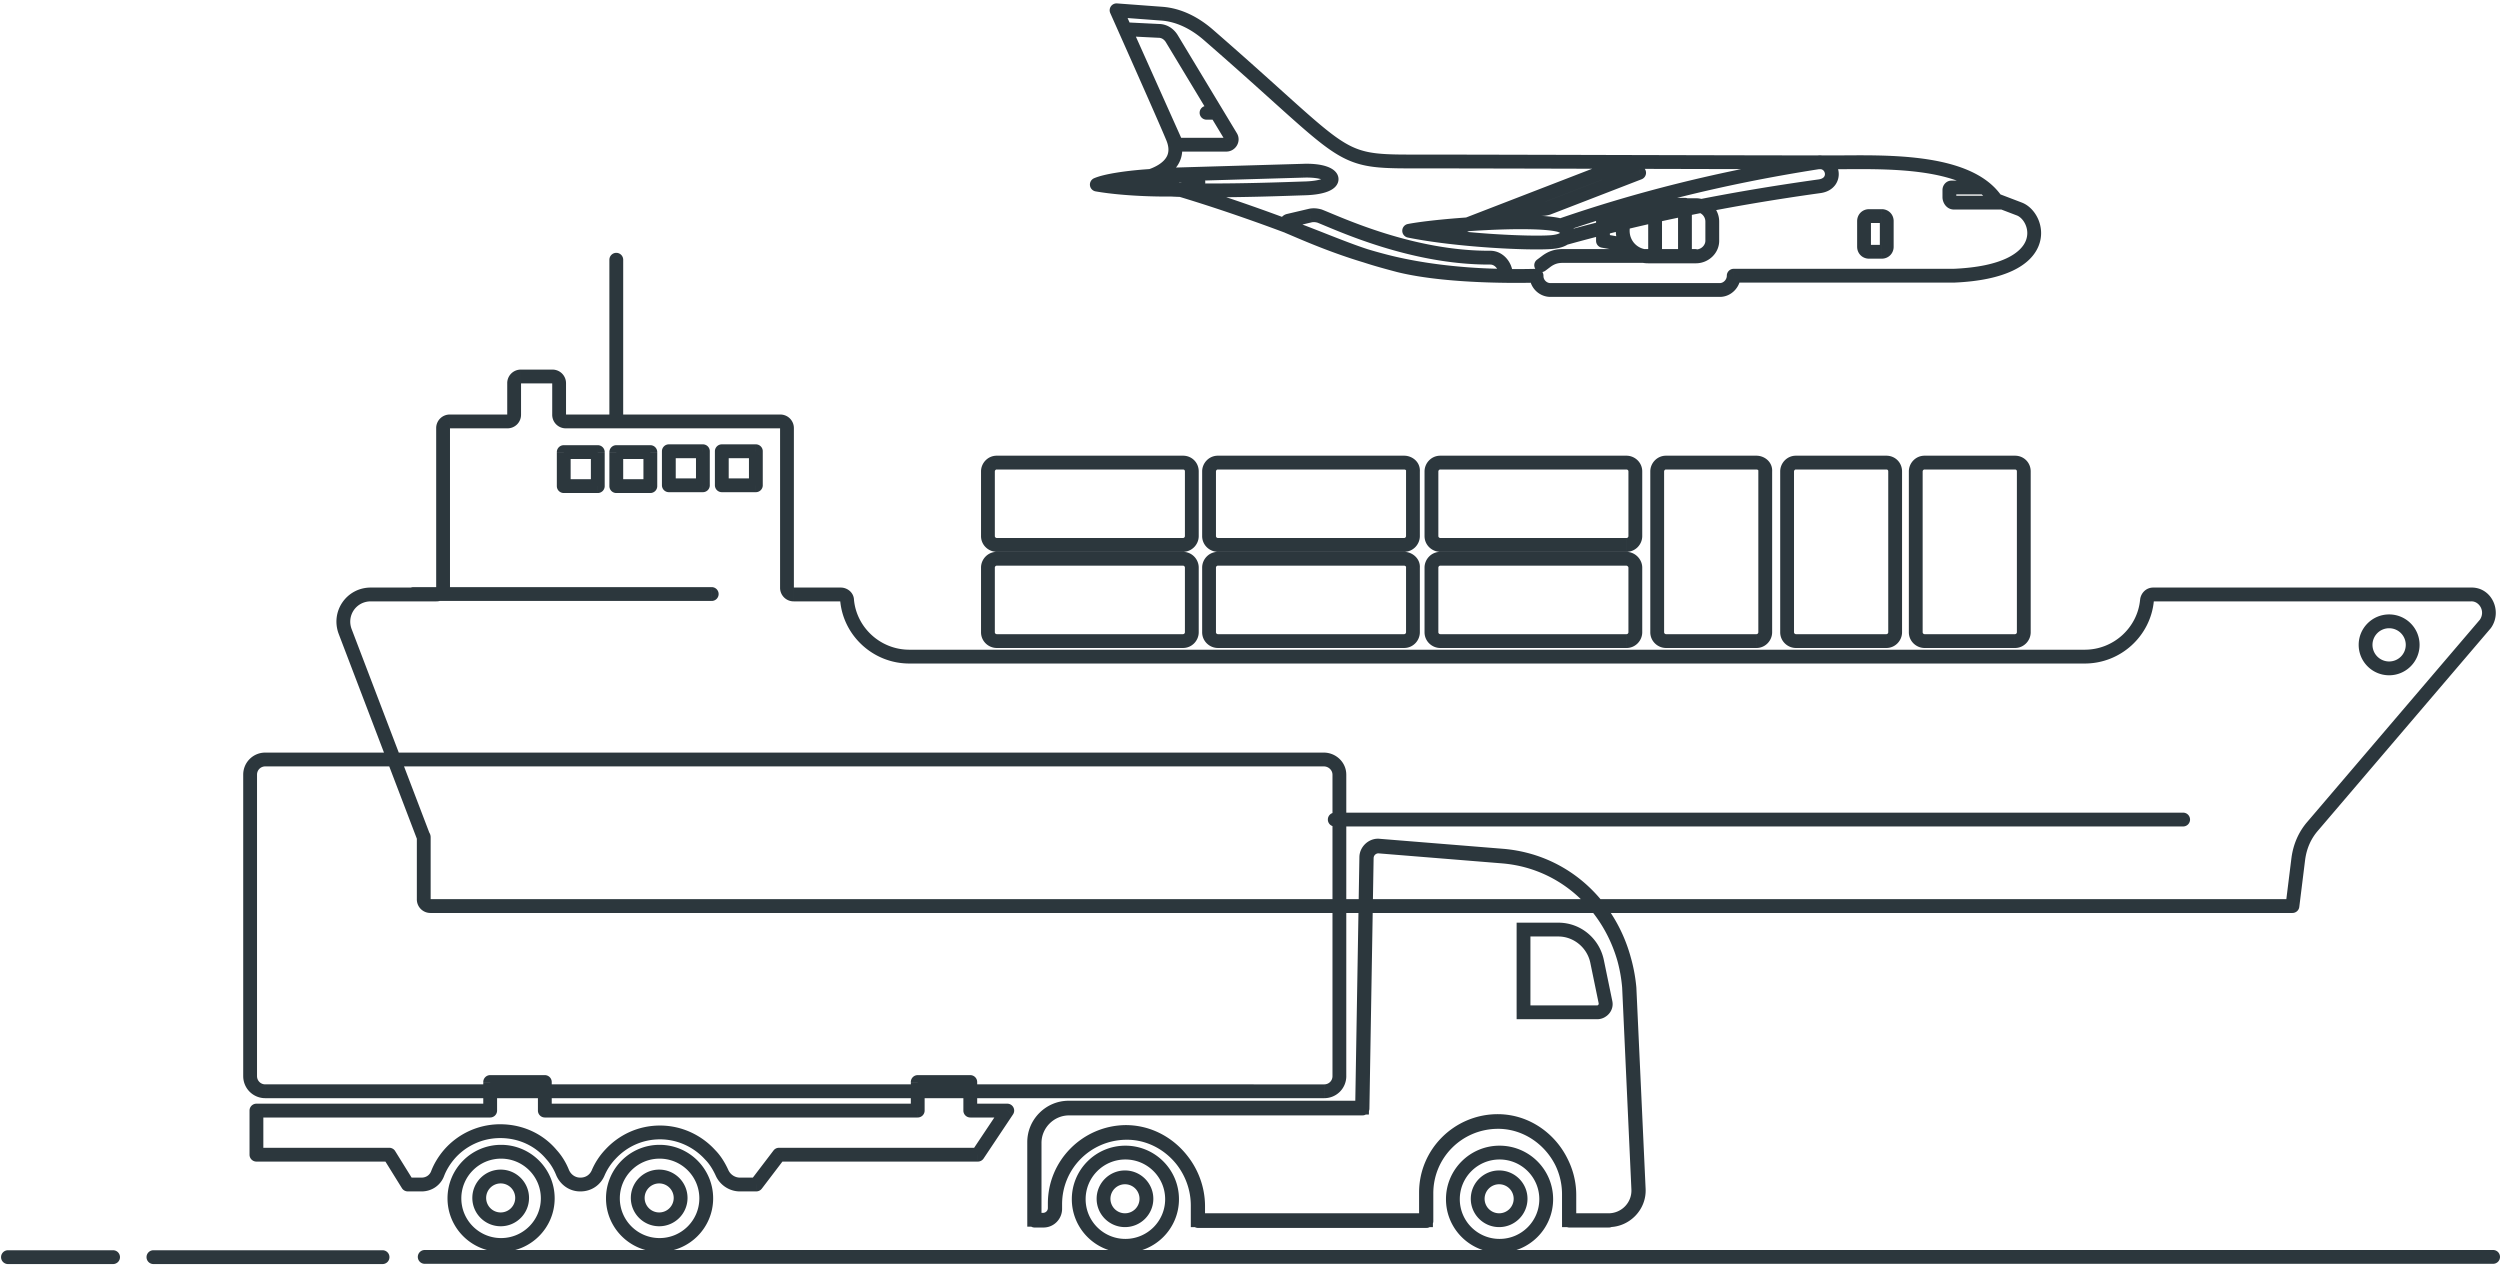 <svg width="724" height="367" fill="none" xmlns="http://www.w3.org/2000/svg"><path d="M722 366a2 2 0 100-4v4zm-599-4a2 2 0 100 4v-4zm-12.214 4.071a2 2 0 000-4v4zm-66.352-4a2 2 0 100 4v-4zM565.76 79.847v2l.083-.002-.083-1.998zm-63.674 0v-2a2 2 0 00-2 2h2zm-57.1 0h2a2 2 0 00-2.069-2l.069 2zm-40.055-3.04l-.51 1.933a.5.5 0 00.022.006l.488-1.94zm-20.819-6.933l-.739 1.858.01.004.729-1.862zm-53.935-18.121l-.3-1.978a2 2 0 00-.16 3.924l.46-1.947zm9.375-12.04l-1.851.757.012.028 1.839-.786zm-16.193-36.73l.149-1.994a2 2 0 00-1.975 2.81l1.826-.816zm13.027.973l-.148 1.995h.006l.142-1.995zm13.636 6.203l-1.316 1.505.004.004 1.312-1.51zm228.035 47.796l-1.653 1.126a2 2 0 00.94.743l.713-1.869zm6.696 2.554l-.713 1.869.024.009.689-1.878zm-120.531 9.243h-2a2 2 0 001.645 1.968l.355-1.968zm0-6.446l-.324-1.973a2 2 0 00-1.676 1.973h2zm31.654 6.203h-2c0 .032.001.064.003.095l1.997-.095zm-16.558-10.216v-2a2 2 0 00-2 2h2zm8.645 0h2a2 2 0 00-2-2v2zm0 14.837v2a2 2 0 002-2h-2zm-8.645 0h-2a2 2 0 002 2v-2zm-99.955-11.675l.458 1.947.014-.003.013-.004-.485-1.94zm2.801.122l.735-1.86-.092-.037-.094-.027-.549 1.924zm49.43 12.04v-2h-.011l.011 2zm4.504 5.23l.026 2 1.882-.025.09-1.88-1.998-.096zm-36.159-4.5l.526-1.93-.014-.004-.512 1.934zm-26.906-9.73l-.894 1.79.057.028.059.025.778-1.843zm.121-1.703l-.457-1.947-.046.011-.046.013.549 1.923zm71.972 11.291a2 2 0 102.398 3.202l-2.398-3.202zm2.66.506l-1.199-1.6 1.199 1.6zm43.099.42a2 2 0 100-4v4zm-42.613-15.865l.485 1.94c.08-.02.16-.045.237-.075l-.722-1.865zm26.42-10.216l.721 1.865a2 2 0 00-.721-3.865v2zm52.23 3.892l-.264-1.983-.012.002.276 1.98zm-.487-6.933l-.261-1.983a2.001 2.001 0 00.261 3.983v-2zm.122 0l.308 1.976a2 2 0 00-.308-3.976v2zm-196.989 4.743l-.23-1.986a2 2 0 00-1.39 3.158l1.62-1.172zm10.471-1.216l-.059-1.999a1.95 1.95 0 00-.172.013l.231 1.986zm37.376-1.094l.059 1.999h.013l-.072-2zm.609 5.108l.056 1.999h.012l-.068-2zm-36.037.486l-.06 2h.01l.05-2zm-10.836-1.094l-1.621 1.171c.251.348.607.605 1.015.735l.606-1.906zm76.945 12.891l-.377-1.964a2 2 0 00-.022 3.924l.399-1.96zm43.22-1.702l-.456 1.947h.002l.454-1.947zm-2.069 4.986l.153 1.994h.003l-.156-1.994zm-131.61-16.662l-.787-1.838a2 2 0 00.441 3.808l.346-1.97zm27.637-2.31l-.429 1.953.017.004.412-1.958zm-1.218 3.526l-.24-1.985h-.008l.248 1.985zm195.772 9.365h-2 2zM325.794 8.456l.1-1.997a2 2 0 00-1.925 2.814l1.825-.817zm14.975 33.445l-1.825.818a2 2 0 001.825 1.182v-2zm15.706-2.31l-1.713 1.033.017.027 1.696-1.06zm-17.167-28.46l1.713-1.032-.026-.042-1.687 1.075zm-3.774-2.188l-.1 1.997c.033.002.067.003.1.003v-2zm16.192 25.715a2 2 0 100-4v4zm-2.313-4a2 2 0 000 4v-4zM32.746 366.071a2 2 0 000-4v4zm-30.437-4a2 2 0 100 4v-4zm384.238-126.727a2 2 0 100 4v-4zm245.688 4a2 2 0 000-4v4zm87.536-58.675l1.522 1.298c.041-.048.08-.098.116-.15l-1.638-1.148zm-50.038 58.621l1.513 1.308.008-.01-1.521-1.298zm-4.14 9.364l-1.981-.273-.003.027 1.984.246zm-1.704 13.743v2a2 2 0 001.985-1.754l-1.985-.246zm-541.294-20.189l-1.868.713a1.999 1.999 0 001.868 1.287v-2zm-22.645-59.35l-1.874.698.006.015 1.868-.713zm145.368-9h-2c0 .062.003.124.008.186l1.992-.186zm376.446 0l-1.985-.248c-.002.021-.005.041-.006.062l1.991.186zm93.868-1.702v2l.059-.001-.059-1.999zm-306.441-7.784l-1.992-.181-.008.09v.091h2zm0-27.851l-1.993-.166-.007.083v.083h2zm102.025 0l-1.993-.166-.007.083v.083h2zm-302.179-5.838v-2a2 2 0 00-2 2h2zm9.862 0h2a2 2 0 00-2-2v2zm0 9.852v2a2 2 0 002-2h-2zm-9.862 0h-2a2 2 0 002 2v-2zm-15.34-9.852v-2a2 2 0 00-2 2h2zm9.862 0h2a2 2 0 00-2-2v2zm0 9.852v2a2 2 0 002-2h-2zm-9.862 0h-2a2 2 0 002 2v-2zm-15.218-9.608v-2a2 2 0 00-2 2h2zm9.861 0h2a2 2 0 00-2-2v2zm0 9.851v2a2 2 0 002-2h-2zm-9.861 0h-2a2 2 0 002 2v-2zm-15.219-9.851v-2a2 2 0 00-2 2h2zm9.861 0h2a2 2 0 00-2-2v2zm0 9.851v2a2 2 0 002-2h-2zm-9.861 0h-2a2 2 0 002 2v-2zm128.444 180.848l1.664 1.11a1.998 1.998 0 00-1.664-3.11v2zm-8.522 12.77v2c.668 0 1.293-.334 1.664-.89l-1.664-1.11zm-57.587 0v-2c-.624 0-1.213.292-1.591.788l1.591 1.212zm-6.574 8.635v2a2 2 0 001.591-.789l-1.591-1.211zm-9.984-3.527l1.849-.762a1.283 1.283 0 00-.037-.085l-1.812.847zm-3.409-5.108l-1.481 1.344.068.071 1.413-1.415zm-28.976 0l1.469 1.357a.11.11 0 00.01-.011l-1.479-1.346zm-3.409 5.23l-1.832-.803-.017.04 1.849.763zm-10.348-.122l-1.857.743.008.019 1.849-.762zm-3.166-5.108l-1.539 1.277c.021.025.043.051.066.075l1.473-1.352zm-29.707 0l-1.521-1.299-.005.006 1.526 1.293zm-11.931 8.635l-1.699 1.054a1.998 1.998 0 001.699.946v-2zm-5.357-8.635l1.7-1.054a2.001 2.001 0 00-1.7-.946v2zm-38.472 0h-2a2 2 0 002 2v-2zm0-12.77v-2a2 2 0 00-2 2h2zm67.692 0v2a2 2 0 002-2h-2zm0-8.27v-2a2 2 0 00-2 2h2zm15.827 0h2a2 2 0 00-2-2v2zm0 8.27h-2a2 2 0 002 2v-2zm107.991 0v2a2 2 0 002-2h-2zm0-8.27v-2a2 2 0 00-2 2h2zm15.219 0h2a2 2 0 00-2-2v2zm0 8.27h-2a2 2 0 002 2v-2zm193.458 22.742l-1.998.092v.008l1.998-.1zm-20.089 9h-2v2h2v-2zm-21.062-28.702l-.042-1.999h-.002l.044 1.999zm-20.332 28.702v2h2v-2h-2zm-66.11 0h-2v2h2v-2zm-21.062-25.54l-.021-2h-.011l-.012.001.044 1.999zm-26.298 25.419h-2v2h2v-2zm94.964-32.473v2h1.967l.033-1.966-2-.034zm1.217-72.485l2 .034v-.034h-2zm3.409-3.405l.162-1.994-.081-.006h-.081v2zm36.038 2.919l.168-1.993-.007-.001-.161 1.994zm36.646 38.067l1.998-.092-.002-.038-.003-.039-1.993.169zm-9.253-7.419l-1.959.401v.003l1.959-.404zm-21.306-9.243v-2h-2v2h2zm0 23.959h-2v2h2v-2zm24.716 60.202v-2a2 2 0 00-2 2h2zm8.644-9l-1.998.092v.008l1.998-.1zm-2.679-58.255l1.998-.092a1.36 1.36 0 00-.006-.09l-1.992.182zm-36.646-38.067l.169-1.993-.008-.001-.161 1.994zm-36.038-2.919l.162-1.994a2.192 2.192 0 00-.162-.006v2zm-3.409 3.405l2 .034v-.034h-2zm-1.217 72.485v2a2 2 0 002-1.966l-2-.034zm-94.964 32.473h-2a2 2 0 002 2v-2zm26.298-25.419l-.042-1.999h-.001l.043 1.999zm21.062 25.54h-2a2 2 0 002 2v-2zm66.11 0v2a2 2 0 002-2h-2zm20.332-28.702l-.042-1.999h-.001l.043 1.999zm21.062 28.581h-2a2 2 0 002 2v-2zm11.445 0v2a2 2 0 002-2h-2zM119.674 170.034a2 2 0 100 4v-4zm86.441 4a2 2 0 100-4v4zm-25.636-98.81a2 2 0 00-4 0h4zm-4 46.216a2 2 0 104 0h-4zM722 362H123v4h599v-4zm-611.214.071H44.434v4h66.352v-4zM421.844 68.334l50.648-19.581-1.443-3.731-50.647 19.58 1.442 3.732zm143.916 9.513h-63.674v4h63.674v-4zm-65.674 2c0 1.16-1.005 2.135-2.018 2.135v4c3.371 0 6.018-2.917 6.018-6.135h-4zm-2.018 2.135h-49.064v4h49.064v-4zm-49.064 0c-1.089 0-2.018-.931-2.018-2.014h-4c0 3.296 2.724 6.014 6.018 6.014v-4zm-2.018-2.014v-.121h-4v.121h4zm-2-.121l-.069-2h-.003l-.012.001-.05.002a87.867 87.867 0 01-.997.026c-.694.015-1.705.033-2.968.043-2.527.019-6.056.004-10.063-.132-8.052-.273-17.89-1.029-25.405-2.92l-.976 3.879c7.947 2 18.137 2.764 26.246 3.039 4.074.138 7.66.153 10.228.134a207.35 207.35 0 003.847-.065l.214-.006.057-.002h.02l-.069-2zm-39.545-4.975c-8.67-2.285-11.638-3.352-20.6-6.86l-1.458 3.724c9.057 3.546 12.176 4.668 21.038 7.004l1.02-3.868zm-20.591-6.857c-16.732-6.65-30.266-11.197-39.625-14.084a324.891 324.891 0 00-10.789-3.142 176.574 176.574 0 00-3.544-.921 28.71 28.71 0 00-.187-.046l-.049-.011-.013-.004h-.005l-.461 1.945-.46 1.947h.002l.009.003.042.01.171.041c.154.038.386.095.695.173.617.157 1.541.396 2.755.724 2.429.658 6.021 1.674 10.654 3.103 9.268 2.86 22.702 7.372 39.328 13.98l1.477-3.718zm-54.673-16.263c.3 1.978.301 1.978.302 1.978h.002l.005-.001.013-.002.041-.007a12.587 12.587 0 00.623-.118c.405-.084.971-.216 1.633-.407 1.308-.377 3.065-1.008 4.712-2.018 1.637-1.004 3.316-2.475 4.217-4.593.929-2.184.905-4.757-.334-7.658l-3.678 1.572c.891 2.086.761 3.511.331 4.52-.457 1.075-1.388 1.99-2.627 2.75-1.229.753-2.615 1.262-3.73 1.584a18.503 18.503 0 01-1.708.406l-.087.015-.017.002h-.001.002l.301 1.977zm11.226-12.798c-1.11-2.71-5.174-11.928-8.941-20.424a6658.617 6658.617 0 00-5.054-11.374l-1.616-3.628-.448-1.006-.118-.263a3.753 3.753 0 00-.03-.068l-.008-.017a.006.006 0 00-.002-.004v-.001l-1.827.814-1.826.815.001.002.001.004.008.017.03.067.118.264.448 1.004 1.615 3.627c1.347 3.025 3.165 7.113 5.051 11.368 3.782 8.531 7.814 17.677 8.896 20.32l3.702-1.517zM323.21 4.978l13.028.973.297-3.99L323.508.99l-.298 3.989zm13.034.973c4.557.325 8.788 2.502 12.462 5.714l2.633-3.012c-4.118-3.599-9.14-6.287-14.81-6.692l-.285 3.99zm12.466 5.717c10.059 8.743 17.362 15.393 23.027 20.476 5.637 5.057 9.719 8.624 13.254 11.093 3.592 2.51 6.682 3.932 10.355 4.693 3.588.743 7.661.836 13.116.836v-4c-5.503 0-9.177-.105-12.304-.753-3.042-.63-5.636-1.791-8.877-4.055-3.299-2.305-7.199-5.7-12.873-10.791-5.645-5.065-12.983-11.748-23.074-20.518l-2.624 3.02zm59.752 37.098c13.936 0 36.883.06 60.214.122 23.329.06 47.043.121 62.508.121v-4c-15.459 0-39.166-.06-62.497-.121-23.329-.061-46.282-.122-60.225-.122v4zm122.722.243c6.789 0 16.249-.298 25.086.895 8.952 1.208 16.518 3.864 20.134 9.176l3.306-2.25c-4.663-6.85-13.837-9.666-22.904-10.89-9.181-1.24-19.018-.93-25.622-.93v4zm46.16 10.815l6.696 2.554 1.426-3.738-6.696-2.554-1.426 3.738zm6.72 2.563c.874.32 1.908 1.263 2.53 2.693.601 1.383.737 3.05.055 4.697-1.349 3.258-6.468 7.47-20.971 8.071l.165 3.997c14.838-.615 22.199-4.978 24.502-10.537 1.144-2.762.899-5.564-.082-7.822-.961-2.21-2.712-4.08-4.821-4.854l-1.378 3.755zm-4.059-5.702h-14.123v4h14.123v-4zm-14.123 0a.77.77 0 01.586.24.276.276 0 01.075.179h-4c0 1.622 1.198 3.58 3.339 3.58v-4zm.661.419v-2.068h-4v2.068h4zm0-2.068c0 .238-.073.494-.255.727a1.444 1.444 0 01-1.136.543v-4c-.91 0-1.608.47-2.02 1a2.827 2.827 0 00-.589 1.73h4zm-1.391 1.27h9.253v-4h-9.253v4zm-93.149 12.816l-7.427-1.338-.709 3.936 7.427 1.338.709-3.936zm-5.781.63v-6.446h-4v6.446h4zm-1.677-4.472l7.426-1.216-.646-3.948-7.427 1.217.647 3.947zm26.583 6.972H477.37v4h13.758v-4zm-13.758 0c-3.036 0-5.426-2.39-5.426-5.419h-4a9.374 9.374 0 009.426 9.42v-4zm-5.426-5.419c0-3.028 2.39-5.418 5.426-5.418v-4a9.374 9.374 0 00-9.426 9.418h4zm5.426-5.418h13.758v-4H477.37v4zm13.758 0a2.751 2.751 0 012.748 2.743h4c0-3.627-2.934-6.743-6.748-6.743v4zm2.748 2.743v5.35h4v-5.35h-4zm.003 5.446c.062 1.32-1.119 2.648-2.751 2.648v4c3.725 0 6.927-3.05 6.746-6.838l-3.995.19zm-14.561-8.311h8.645v-4h-8.645v4zm6.645-2V74.13h4V59.293h-4zm2 12.837h-8.645v4h8.645v-4zm-6.645 2V59.293h-4V74.13h4zm-101.47-9.735c.518-.129 1.114-.082 1.767.105l1.098-3.847c-1.052-.3-2.404-.496-3.834-.139l.969 3.881zm1.58.041c5.701 2.255 27.056 12.305 50.176 12.18l-.021-4c-22.17.12-42.697-9.532-48.684-11.9l-1.471 3.72zm50.166 12.18c.631 0 1.253.31 1.753.922.511.627.79 1.455.753 2.213l3.996.19c.086-1.795-.549-3.582-1.651-4.932-1.113-1.364-2.805-2.392-4.851-2.392v4zm4.504 3.23l-.025-2h-.01a6.046 6.046 0 01-.188.002h-.607c-.534-.003-1.321-.012-2.321-.037-2.001-.05-4.853-.167-8.245-.43-6.796-.527-15.699-1.638-24.237-3.964l-1.052 3.86c8.872 2.416 18.049 3.555 24.98 4.092 3.472.27 6.395.389 8.453.44a118.699 118.699 0 003.046.039l.169-.001h.062l-.025-2zm-35.647-6.433c-11.77-3.12-21.131-7.315-26.641-9.639l-1.555 3.686c5.447 2.297 15.079 6.615 27.172 9.82l1.024-3.867zm-26.525-9.585c.387.193.589.593.572.979-.009.201-.076.43-.233.636a1.102 1.102 0 01-.562.395l-1.098-3.847a2.86 2.86 0 00-2.103 2.642 2.956 2.956 0 001.637 2.773l1.787-3.578zm-.314 2.033l6.209-1.46-.915-3.893-6.209 1.46.915 3.893zm73.912 12.546l1.461-1.095-2.398-3.201-1.461 1.094 2.398 3.202zm1.461-1.095c1.115-.835 2.155-1.182 3.549-1.182v-4c-2.258 0-4.14.627-5.947 1.98l2.398 3.202zm3.549-1.182h38.351v-4h-38.351v4zm-15.706-13.62h9.984v-4h-9.984v4zm9.984 0c.775 0 1.505-.194 1.945-.304l-.969-3.88c-.534.133-.778.183-.976.183v4zm2.182-.379l26.419-10.216-1.442-3.73-26.42 10.215 1.443 3.731zm25.698-14.081h-10.958v4h10.958v-4zm-21.136 22.9c24.011-6.663 47.543-11.39 73.642-15.028l-.552-3.961c-26.252 3.659-49.959 8.419-74.16 15.134l1.07 3.855zm73.63-15.026c1.798-.24 3.25-1.017 4.197-2.226a5.31 5.31 0 001.068-3.988c-.358-2.693-2.755-5.147-6.277-4.684l.522 3.966c.632-.083 1.026.089 1.272.29.274.224.466.57.517.955a1.31 1.31 0 01-.252.995c-.199.254-.634.602-1.575.727l.528 3.965zm-.751-6.915h.122v-4h-.122v4zm-.186-3.976c-28.973 4.519-53.317 10.872-75.221 18.45l1.308 3.78c21.681-7.5 45.793-13.796 74.529-18.278l-.616-3.952zm-196.45 8.706l10.47-1.216-.461-3.973-10.47 1.216.461 3.973zm10.298-1.204l37.377-1.094-.117-3.998-37.377 1.094.117 3.998zm37.39-1.094c2.412-.087 4.163.157 5.264.502.554.174.862.348 1.001.453.153.116-.039.033-.103-.322a1.061 1.061 0 01.037-.516c.048-.14.109-.21.113-.215.004-.004-.032.037-.142.108a3.21 3.21 0 01-.492.251c-.936.393-2.62.762-5.208.849l.135 3.998c2.829-.096 5.056-.502 6.62-1.158.776-.326 1.52-.767 2.068-1.38.581-.65.998-1.573.807-2.64-.178-.995-.813-1.704-1.42-2.164-.622-.47-1.391-.821-2.22-1.08-1.666-.523-3.901-.78-6.603-.684l.143 3.998zm.482 1.11c-4.429.122-21.27.849-35.933.486l-.099 3.999c14.801.366 31.805-.367 36.143-.487l-.111-3.998zm-35.923.486c-4.017-.12-6.649-.388-8.251-.619-.8-.115-1.341-.22-1.667-.292a8.241 8.241 0 01-.385-.095h-.002c.002 0 .004 0 .006.002a.05.05 0 00.005 0l.002.002h.001c.001 0 .002 0-.604 1.907-.606 1.906-.605 1.906-.604 1.906h.001l.004.002.007.002a.61.61 0 00.018.005c.013.004.028.01.047.014l.143.04c.119.032.283.073.499.12.431.096 1.07.218 1.959.346 1.777.256 4.562.535 8.702.658l.119-3.998zm-9.274-.267l-1.583-2.19-3.241 2.344 1.582 2.19 3.242-2.344zm75.7 16.027c4.306-.824 13.053-1.7 21.746-2.14 4.332-.22 8.611-.328 12.276-.27 3.713.059 6.645.288 8.366.69l.912-3.894c-2.174-.509-5.482-.736-9.215-.795-3.78-.06-8.153.052-12.541.274-8.747.442-17.715 1.33-22.297 2.207l.753 3.928zm42.39-1.719c.636.148.982.386 1.12.526.13.132-.017.055.03-.204.044-.24.166-.141-.273.1-.438.241-1.267.515-2.649.623l.313 3.988c1.723-.135 3.162-.5 4.264-1.106 1.102-.606 2.038-1.564 2.28-2.884.245-1.338-.321-2.517-1.115-3.324-.787-.799-1.871-1.337-3.062-1.614l-.908 3.895zm-1.769 1.045c-6.129.47-27.006-.486-40.599-3.25l-.797 3.92c13.922 2.83 35.171 3.82 41.703 3.318l-.307-3.988zm-130.669-12.83c1.043-.446 2.896-.902 5.313-1.303 2.371-.394 5.139-.71 7.92-.928 2.779-.217 5.544-.332 7.907-.326 2.409.006 4.257.137 5.281.362l.857-3.907c-1.472-.323-3.687-.45-6.129-.455-2.488-.006-5.361.115-8.228.338-2.866.224-5.752.553-8.262.97-2.463.408-4.72.925-6.233 1.573l1.574 3.677zm26.438-2.191c.261.055.347.143.332.128-.02-.02-.182-.215-.141-.56.043-.355.247-.444.12-.361-.143.093-.54.278-1.357.377l.481 3.97c1.191-.143 2.24-.46 3.063-.998.84-.548 1.531-1.398 1.665-2.512.274-2.287-1.748-3.624-3.34-3.959l-.823 3.915zm-1.054-.415c-1.781.222-5.999.32-10.977.153-4.948-.166-10.475-.587-14.849-1.355l-.691 3.94c4.636.814 10.371 1.244 15.406 1.412 5.006.168 9.492.083 11.607-.181l-.496-3.97zm197.481 11.89h3.653v-4h-3.653v4zm3.653 0a.556.556 0 01-.364-.175.556.556 0 01-.175-.366h4c0-1.958-1.507-3.46-3.461-3.46v4zm-.539-.54v7.418h4v-7.419h-4zm0 7.418c0-.064.03-.221.175-.366a.556.556 0 01.364-.175v4c1.954 0 3.461-1.501 3.461-3.46h-4zm.539-.54h-3.653v4h3.653v-4zm-3.653 0c.063 0 .219.03.363.174a.558.558 0 01.176.366h-4c0 1.958 1.506 3.46 3.461 3.46v-4zm.539.54v-7.419h-4v7.419h4zm0-7.419a.558.558 0 01-.176.366.553.553 0 01-.363.175v-4c-1.955 0-3.461 1.501-3.461 3.46h4zM323.969 9.273l14.975 33.446 3.65-1.635L327.619 7.64l-3.65 1.634zm16.8 34.628h14.366v-4h-14.366v4zm14.366 0c2.733 0 4.507-3.019 3.035-5.371l-3.391 2.121a.53.53 0 01-.029-.527.458.458 0 01.385-.223v4zm3.052-5.343l-17.166-28.46-3.426 2.067 17.167 28.459 3.425-2.066zm-17.192-28.5c-1.161-1.823-3.093-3.115-5.461-3.115v4c.797 0 1.544.41 2.087 1.263l3.374-2.149zm-5.361-3.113l-9.74-.486-.2 3.995 9.74.486.2-3.995zm16.092 23.713h-2.313v4h2.313v-4zM32.746 362.071H2.309v4h30.437v-4zm353.801-122.727h245.688v-4H386.547v4zm331.703-59.973l-50.038 58.62 3.042 2.597 50.039-58.621-3.043-2.596zm-50.03 58.61c-2.589 2.995-4.073 6.526-4.608 10.4l3.963.547c.439-3.18 1.633-5.973 3.671-8.33l-3.026-2.617zm-4.611 10.427l-1.705 13.743 3.97.492 1.704-13.743-3.969-.492zm.28 11.989H124.665v4h539.224v-4zm-539.224 0c-.013 0-.011-.002-.001.002a.103.103 0 01.051.051c.004.011.002.013.002.001h-4a3.922 3.922 0 003.948 3.946v-4zm.052.054v-17.878h-4v17.878h4zm0-17.878c0-.02.007-.315-.054-.62a2.262 2.262 0 00-.353-.844 2.084 2.084 0 00-1.715-.901v4a1.905 1.905 0 01-1.573-.821 1.737 1.737 0 01-.281-.649c-.031-.153-.024-.266-.024-.165h4zm-.253-1.078l-22.645-59.35-3.737 1.426 22.645 59.35 3.737-1.426zm-22.64-59.335c-1.463-3.929 1.354-8.004 5.553-8.004v-4c-7.002 0-11.733 6.87-9.301 13.4l3.748-1.396zm5.553-8.004h18.993v-4h-18.993v4zm18.993 0a3.921 3.921 0 003.947-3.946h-4c0 .012-.001.009.003-.001a.095.095 0 01.051-.051c.01-.004.011-.002-.001-.002v4zm3.947-3.946v-46.216h-4v46.216h4zm0-46.216c0-.012.002-.009-.002.001a.095.095 0 01-.051.051c-.01.005-.011.002.001.002v-4a3.922 3.922 0 00-3.948 3.946h4zm-.052.054h16.68v-4h-16.68v4zm16.68 0a3.921 3.921 0 003.948-3.945h-4c0 .011-.002.009.002-.001a.113.113 0 01.021-.031.082.082 0 01.03-.02c.01-.005.012-.003-.001-.003v4zm3.948-3.945v-9.122h-4v9.122h4zm0-9.122c0-.012.002-.01-.003.001a.108.108 0 01-.02.031.098.098 0 01-.03.02c-.01.004-.012.002.001.002v-4a3.922 3.922 0 00-3.948 3.946h4zm-.052.054h9.131v-4h-9.131v4zm9.131 0c.013 0 .011.002.001-.002a.084.084 0 01-.029-.02.095.095 0 01-.021-.031c-.005-.011-.003-.013-.003-.001h4a3.922 3.922 0 00-3.948-3.946v4zm-.052-.054v9.122h4v-9.122h-4zm0 9.122a3.921 3.921 0 003.948 3.945v-4c-.013 0-.011-.002-.001.003a.095.095 0 01.051.051c.004.01.002.013.002.001h-4zm3.948 3.945h62.092v-4h-62.092v4zm62.092 0c.013 0 .011.003.001-.002a.095.095 0 01-.051-.051c-.004-.01-.002-.013-.002-.001h4a3.922 3.922 0 00-3.948-3.946v4zm-.052-.054v46.216h4v-46.216h-4zm0 46.216a3.922 3.922 0 003.948 3.946v-4c-.013 0-.012-.002-.002.002s.02.01.03.02c.01.01.017.021.021.031.005.01.003.013.003.001h-4zm3.948 3.946h13.636v-4h-13.636v4zm13.636 0c-.009 0-.032-.002-.067-.033a.392.392 0 01-.107-.265h4c0-2.254-1.934-3.702-3.826-3.702v4zm-.166-.112c.949 10.153 9.606 18.111 20.01 18.111v-4c-8.345 0-15.271-6.392-16.027-14.483l-3.983.372zm20.01 18.111h340.409v-4H263.336v4zm340.409 0c10.404 0 19.062-7.958 20.01-18.111l-3.982-.372c-.756 8.091-7.683 14.483-16.028 14.483v4zm20.003-18.048c.008-.059.025-.051-.012-.016a.243.243 0 01-.146.065v-4c-2.112 0-3.581 1.615-3.811 3.454l3.969.497zm-.158.049h92.042v-4H623.59v4zm92.101-.001c2.294-.068 4.172 2.898 2.442 5.366l3.276 2.296c3.384-4.829.149-11.836-5.836-11.661l.118 3.999zm-23.8 21.406c4.868 0 8.818-3.943 8.818-8.811h-4a4.814 4.814 0 01-4.818 4.811v4zm8.818-8.811c0-4.868-3.95-8.811-8.818-8.811v4a4.814 4.814 0 014.818 4.811h4zm-8.818-8.811c-4.868 0-8.818 3.943-8.818 8.811h4a4.814 4.814 0 014.818-4.811v-4zm-8.818 8.811c0 4.868 3.95 8.811 8.818 8.811v-4a4.814 4.814 0 01-4.818-4.811h-4zm-276.439-26.932H352.7v4h53.934v-4zm-53.934 0c-2.625 0-4.557 2.172-4.557 4.554h4c0-.124.054-.27.167-.387a.527.527 0 01.39-.167v-4zm-4.557 4.554v18.729h4v-18.729h-4zm0 18.729c0 2.628 2.177 4.554 4.557 4.554v-4a.58.58 0 01-.391-.167.522.522 0 01-.166-.387h-4zm4.557 4.554h53.934v-4H352.7v4zm53.934 0c2.625 0 4.557-2.172 4.557-4.554h-4c0 .124-.053.27-.167.387a.525.525 0 01-.39.167v4zm4.557-4.554v-18.729h-4v18.729h4zm-.008-18.548c.244-2.686-2.097-4.735-4.549-4.735v4c.175 0 .343.075.459.19a.404.404 0 01.096.138c.012.029.011.042.01.045l3.984.362zm-68.588-32.586H288.66v4h53.935v-4zm-53.935 0c-2.625 0-4.556 2.172-4.556 4.554h4c0-.124.053-.27.166-.387a.528.528 0 01.39-.167v-4zm-4.556 4.554v18.729h4v-18.729h-4zm0 18.729c0 2.628 2.177 4.554 4.556 4.554v-4a.577.577 0 01-.39-.167.522.522 0 01-.166-.387h-4zm4.556 4.554h53.935v-4H288.66v4zm53.935 0c2.625 0 4.557-2.171 4.557-4.554h-4c0 .124-.054.27-.167.388a.531.531 0 01-.39.166v4zm4.557-4.554v-18.729h-4v18.729h4zm0-18.729c0-2.566-1.994-4.554-4.557-4.554v4c.217 0 .343.075.413.145.069.069.144.194.144.409h4zm59.482-4.554H352.7v4h53.934v-4zm-53.934 0c-2.625 0-4.557 2.172-4.557 4.554h4c0-.124.054-.27.167-.387a.527.527 0 01.39-.167v-4zm-4.557 4.554v18.729h4v-18.729h-4zm0 18.729c0 2.628 2.177 4.554 4.557 4.554v-4a.58.58 0 01-.391-.167.522.522 0 01-.166-.387h-4zm4.557 4.554h53.934v-4H352.7v4zm53.934 0c2.625 0 4.557-2.171 4.557-4.554h-4c0 .124-.053.27-.167.388a.528.528 0 01-.39.166v4zm4.557-4.554v-18.729h-4v18.729h4zm-.007-18.563c.238-2.849-2.155-4.72-4.55-4.72v4c.236 0 .4.088.482.168a.27.27 0 01.069.097.27.27 0 01.013.123l3.986.332zm-68.589 23.131H288.66v4h53.935v-4zm-53.935 0c-2.625 0-4.556 2.172-4.556 4.554h4c0-.124.053-.27.166-.387a.528.528 0 01.39-.167v-4zm-4.556 4.554v18.729h4v-18.729h-4zm0 18.729c0 2.628 2.177 4.554 4.556 4.554v-4a.577.577 0 01-.39-.167.522.522 0 01-.166-.387h-4zm4.556 4.554h53.935v-4H288.66v4zm53.935 0c2.625 0 4.557-2.172 4.557-4.554h-4c0 .124-.054.27-.167.387a.528.528 0 01-.39.167v4zm4.557-4.554v-18.729h-4v18.729h4zm0-18.729c0-2.382-1.932-4.554-4.557-4.554v4c.155 0 .285.059.39.167a.573.573 0 01.167.387h4zm236.383-32.405h-26.176v4h26.176v-4zm-26.176 0c-2.625 0-4.557 2.172-4.557 4.554h4c0-.124.054-.27.167-.387a.527.527 0 01.39-.167v-4zm-4.557 4.554v46.58h4v-46.58h-4zm0 46.58c0 2.628 2.178 4.554 4.557 4.554v-4a.577.577 0 01-.39-.167.523.523 0 01-.167-.387h-4zm4.557 4.554h26.176v-4h-26.176v4zm26.176 0c2.625 0 4.557-2.172 4.557-4.554h-4c0 .124-.054.27-.167.387a.527.527 0 01-.39.167v4zm4.557-4.554v-46.58h-4v46.58h4zm0-46.58c0-2.566-1.994-4.554-4.557-4.554v4c.218 0 .343.075.413.145.069.069.144.194.144.409h4zm-41.812-4.554h-26.176v4h26.176v-4zm-26.176 0c-2.625 0-4.557 2.172-4.557 4.554h4c0-.124.054-.27.167-.387a.527.527 0 01.39-.167v-4zm-4.557 4.554v46.58h4v-46.58h-4zm0 46.58c0 2.628 2.178 4.554 4.557 4.554v-4a.577.577 0 01-.39-.167.523.523 0 01-.167-.387h-4zm4.557 4.554h26.176v-4h-26.176v4zm26.176 0c2.625 0 4.557-2.172 4.557-4.554h-4c0 .124-.054.27-.167.387a.527.527 0 01-.39.167v4zm4.557-4.554v-46.58h-4v46.58h4zm0-46.58c0-2.566-1.993-4.554-4.557-4.554v4c.218 0 .343.075.413.145.069.069.144.194.144.409h4zm-42.177-4.554h-26.176v4h26.176v-4zm-26.176 0c-2.625 0-4.557 2.172-4.557 4.554h4c0-.124.054-.27.167-.387a.525.525 0 01.39-.167v-4zm-4.557 4.554v46.58h4v-46.58h-4zm0 46.58c0 2.628 2.177 4.554 4.557 4.554v-4a.58.58 0 01-.391-.167.522.522 0 01-.166-.387h-4zm4.557 4.554h26.176v-4h-26.176v4zm26.176 0c2.625 0 4.556-2.172 4.556-4.554h-4c0 .124-.053.27-.167.387a.524.524 0 01-.389.167v4zm4.556-4.554v-46.58h-4v46.58h4zm-.007-46.414c.238-2.849-2.155-4.72-4.549-4.72v4c.235 0 .399.088.481.168.04.037.059.071.069.097.009.023.019.06.013.123l3.986.332zm-42.17-4.72h-53.934v4h53.934v-4zm-53.934 0c-2.625 0-4.557 2.172-4.557 4.554h4c0-.124.054-.27.167-.387a.525.525 0 01.39-.167v-4zm-4.557 4.554v18.729h4v-18.729h-4zm0 18.729c0 2.628 2.177 4.554 4.557 4.554v-4a.58.58 0 01-.391-.167.522.522 0 01-.166-.387h-4zm4.557 4.554h53.934v-4h-53.934v4zm53.934 0c2.625 0 4.557-2.171 4.557-4.554h-4c0 .124-.053.27-.167.388a.528.528 0 01-.39.166v4zm4.557-4.554v-18.729h-4v18.729h4zm0-18.729c0-2.627-2.177-4.554-4.557-4.554v4c.126 0 .274.054.391.168a.52.52 0 01.166.386h4zm-4.557 23.297h-53.934v4h53.934v-4zm-53.934 0c-2.625 0-4.557 2.172-4.557 4.554h4c0-.124.054-.27.167-.387a.525.525 0 01.39-.167v-4zm-4.557 4.554v18.729h4v-18.729h-4zm0 18.729c0 2.628 2.177 4.554 4.557 4.554v-4a.58.58 0 01-.391-.167.522.522 0 01-.166-.387h-4zm4.557 4.554h53.934v-4h-53.934v4zm53.934 0c2.625 0 4.557-2.172 4.557-4.554h-4c0 .124-.053.27-.167.387a.525.525 0 01-.39.167v4zm4.557-4.554v-18.729h-4v18.729h4zm0-18.729c0-2.445-2.115-4.554-4.557-4.554v4c.064 0 .214.036.368.19s.189.302.189.364h4zm-266.559-31.689h9.862v-4h-9.862v4zm7.862-2v9.852h4v-9.852h-4zm2 7.852h-9.862v4h9.862v-4zm-7.862 2v-9.852h-4v9.852h4zm-17.34-7.852h9.862v-4h-9.862v4zm7.862-2v9.852h4v-9.852h-4zm2 7.852h-9.862v4h9.862v-4zm-7.862 2v-9.852h-4v9.852h4zm-17.218-7.608h9.861v-4h-9.861v4zm7.861-2v9.851h4v-9.851h-4zm2 7.851h-9.861v4h9.861v-4zm-7.861 2v-9.851h-4v9.851h4zm-17.219-7.851h9.861v-4h-9.861v4zm7.861-2v9.851h4v-9.851h-4zm2 7.851h-9.861v4h9.861v-4zm-7.861 2v-9.851h-4v9.851h4zm124.781 179.738l-8.523 12.77 3.328 2.22 8.522-12.77-3.327-2.22zm-6.859 11.88h-57.587v4h57.587v-4zm-59.178.788l-6.575 8.635 3.183 2.423 6.574-8.635-3.182-2.423zm-4.983 7.847h-4.749v4h4.749v-4zm-4.749 0c-1.474 0-2.831-.944-3.386-2.289l-3.698 1.524c1.15 2.79 3.932 4.765 7.084 4.765v-4zm-3.423-2.374c-.906-1.94-2.121-3.991-3.807-5.676l-2.827 2.83c1.235 1.234 2.212 2.831 3.01 4.539l3.624-1.693zm-3.739-5.605c-3.888-4.285-9.651-7.102-15.97-7.102v4c5.126 0 9.833 2.292 13.007 5.79l2.963-2.688zm-15.97-7.102c-6.311 0-11.954 2.69-15.967 7.1l2.958 2.692c3.292-3.617 7.876-5.792 13.009-5.792v-4zm-15.957 7.089a20.427 20.427 0 00-3.772 5.784l3.664 1.605a16.477 16.477 0 013.046-4.675l-2.938-2.714zm-3.789 5.824c-.545 1.323-1.766 2.168-3.264 2.168v4c3.128 0 5.803-1.831 6.962-4.643l-3.698-1.525zm-3.264 2.168h-.122v4h.122v-4zm-.122 0c-1.425 0-2.69-.895-3.264-2.289l-3.698 1.524c1.129 2.741 3.76 4.765 6.962 4.765v-4zm-3.257-2.271c-.809-2.021-2.027-4.058-3.548-5.716l-2.947 2.704c1.157 1.261 2.13 2.872 2.782 4.499l3.713-1.487zm-3.483-5.641c-3.92-4.727-9.847-7.534-16.392-7.534v4c5.386 0 10.173 2.301 13.314 6.088l3.078-2.554zm-16.392-7.534a21.528 21.528 0 00-16.374 7.512l3.041 2.598c3.164-3.706 7.972-6.11 13.333-6.11v-4zm-16.38 7.518c-1.46 1.725-2.808 3.866-3.633 6.063l3.745 1.406c.636-1.695 1.723-3.446 2.941-4.883l-3.053-2.586zm-3.633 6.063c-.427 1.136-1.486 1.865-2.754 1.865v4c2.871 0 5.464-1.704 6.499-4.459l-3.745-1.406zm-2.754 1.865h-4.018v4h4.018v-4zm-2.318.946l-5.357-8.635-3.399 2.108 5.357 8.635 3.399-2.108zm-7.057-9.581H74.262v4h38.472v-4zm-36.472 2v-12.77h-4v12.77h4zm-2-10.77h67.692v-4H74.262v4zm69.692-2v-8.27h-4v8.27h4zm-2-6.27h15.827v-4h-15.827v4zm13.827-2v8.27h4v-8.27h-4zm2 10.27h107.991v-4H157.781v4zm109.991-2v-8.27h-4v8.27h4zm-2-6.27h15.219v-4h-15.219v4zm13.219-2v8.27h4v-8.27h-4zm2 10.27h10.713v-4h-10.713v4zm191.46 20.842c.186 3.716-2.792 6.9-6.647 6.9v4c6.129 0 10.943-5.085 10.642-11.1l-3.995.2zm-6.647 6.9H454.36v4h11.444v-4zm-9.444 2v-7.54h-4v7.54h4zm0-7.54c0-12.606-10.35-23.43-23.104-23.161l.084 3.999c10.377-.219 19.02 8.66 19.02 19.162h4zm-23.106-23.161c-12.269.266-22.288 10.257-22.288 22.674h4c0-10.203 8.242-18.455 18.375-18.675l-.087-3.999zm-22.288 22.674v8.027h4v-8.027h-4zm2 6.027h-66.11v4h66.11v-4zm-64.11 2v-4.256h-4v4.256h4zm0-4.256c0-12.611-10.35-23.418-23.083-23.284l.042 4c10.398-.109 19.041 8.787 19.041 19.284h4zm-23.106-23.283c-12.268.266-22.288 10.257-22.288 22.675h4c0-10.204 8.242-18.456 18.375-18.676l-.087-3.999zm-22.288 22.675v1.337h4v-1.337h-4zm0 1.337c0 .793-.639 1.406-1.409 1.406v4c2.882 0 5.409-2.307 5.409-5.406h-4zm-1.409 1.406h-2.557v4h2.557v-4zm-.557 2v-22.5h-4v22.5h4zm0-22.5c0-4.366 3.607-7.973 7.983-7.973v-4c-6.581 0-11.983 5.394-11.983 11.973h4zm94.964-9.939l1.217-72.485-3.999-.067-1.218 72.485 4 .067zm1.217-72.519c0-.718.686-1.405 1.409-1.405v-4c-2.928 0-5.409 2.474-5.409 5.405h4zm1.248-1.412l36.037 2.919.323-3.987-36.037-2.919-.323 3.987zm36.031 2.919c19.145 1.613 33.191 16.929 34.821 36.242l3.986-.337c-1.778-21.064-17.196-38.099-38.471-39.891l-.336 3.986zm34.816 36.165l2.679 58.499 3.996-.183-2.679-58.499-3.996.183zm-7.255 9.206c2.917 0 4.838-2.669 4.408-5.248l-3.946.658a.538.538 0 01-.116.422.423.423 0 01-.346.168v4zm4.394-5.323l-2.435-11.798-3.918.809 2.435 11.797 3.918-.808zm-2.434-11.794c-1.284-6.267-6.838-10.842-13.161-10.842v4c4.392 0 8.334 3.208 9.242 7.644l3.919-.802zm-13.161-10.842h-10.105v4h10.105v-4zm-12.105 2v23.959h4v-23.959h-4zm2 25.959h21.306v-4h-21.306v4zm21.801-4.434c.01.038.015.124-.083.24a.533.533 0 01-.412.194v4c2.742 0 5.09-2.548 4.375-5.405l-3.88.971zm-11.696-19.525c4.501 0 8.331 3.195 9.242 7.644l3.919-.802c-1.281-6.254-6.704-10.842-13.161-10.842v4zm14.611 84.161c5.987 0 10.943-5.067 10.641-11.1l-3.995.2c.185 3.697-2.895 6.9-6.646 6.9v4zm10.642-11.092l-2.679-58.255-3.996.183 2.679 58.256 3.996-.184zm-2.685-58.345c-1.904-20.922-17.308-38.084-38.469-39.878l-.338 3.986c19.015 1.611 33.075 17.043 34.823 36.255l3.984-.363zm-38.477-39.879l-36.037-2.919-.323 3.987 36.037 2.919.323-3.987zm-36.199-2.925c-2.882 0-5.409 2.307-5.409 5.405h4c0-.793.639-1.405 1.409-1.405v-4zM393.8 248.5l-1.218 72.485 4 .067 1.217-72.485-3.999-.067zm-84.198 70.518c-6.582 0-11.984 5.394-11.984 11.973h4c0-4.366 3.607-7.973 7.984-7.973v-4zm-11.984 11.973v22.5h4v-22.5h-4zm2 24.5h2.557v-4h-2.557v4zm2.557 0c3.097 0 5.409-2.522 5.409-5.406h-4c0 .765-.61 1.406-1.409 1.406v4zm5.409-5.406v-1.337h-4v1.337h4zm0-1.337c0-10.212 8.128-18.456 18.375-18.676l-.086-3.999c-12.399.266-22.289 10.265-22.289 22.675h4zm18.374-18.676c10.37-.218 19.02 8.653 19.02 19.284h4c0-12.72-10.342-23.552-23.104-23.283l.084 3.999zm19.02 19.284v4.256h4v-4.256h-4zm2 6.256h66.11v-4h-66.11v4zm68.11-2v-8.027h-4v8.027h4zm0-8.027c0-10.211 8.128-18.455 18.375-18.675l-.086-3.999c-12.399.266-22.289 10.265-22.289 22.674h4zm18.374-18.675c10.377-.219 19.02 8.66 19.02 19.162h4c0-12.606-10.35-23.43-23.104-23.161l.084 3.999zm19.02 19.162v7.419h4v-7.419h-4zm2 9.419h11.445v-4h-11.445v4zm13.445-2v-.122h-4v.122h4zm-130.497-6.204c0 6.35-5.154 11.5-11.515 11.5v4c8.567 0 15.515-6.937 15.515-15.5h-4zm-11.515 11.5c-6.361 0-11.514-5.15-11.514-11.5h-4c0 8.563 6.948 15.5 15.514 15.5v-4zm-11.514-11.5c0-6.349 5.153-11.499 11.514-11.499v-4c-8.566 0-15.514 6.937-15.514 15.499h4zm11.514-11.499c6.361 0 11.515 5.15 11.515 11.499h4c0-8.562-6.948-15.499-15.515-15.499v4zm4.088 11.378a4.206 4.206 0 01-4.209 4.203v4c4.532 0 8.209-3.671 8.209-8.203h-4zm-4.209 4.203a4.206 4.206 0 01-4.209-4.203h-4c0 4.532 3.677 8.203 8.209 8.203v-4zm-4.209-4.203a4.206 4.206 0 014.209-4.203v-4c-4.532 0-8.209 3.671-8.209 8.203h4zm4.209-4.203a4.206 4.206 0 014.209 4.203h4c0-4.532-3.677-8.203-8.209-8.203v4zm119.992 4.324c0 6.35-5.153 11.5-11.514 11.5v4c8.566 0 15.514-6.937 15.514-15.5h-4zm-11.514 11.5c-6.361 0-11.514-5.15-11.514-11.5h-4c0 8.563 6.948 15.5 15.514 15.5v-4zm-11.514-11.5c0-6.349 5.153-11.499 11.514-11.499v-4c-8.566 0-15.514 6.937-15.514 15.499h4zm11.514-11.499c6.361 0 11.514 5.15 11.514 11.499h4c0-8.562-6.948-15.499-15.514-15.499v4zm4.088 11.378a4.207 4.207 0 01-4.209 4.203v4c4.531 0 8.209-3.671 8.209-8.203h-4zm-4.209 4.203a4.207 4.207 0 01-4.21-4.203h-4c0 4.532 3.678 8.203 8.21 8.203v-4zm-4.21-4.203a4.207 4.207 0 014.21-4.203v-4c-4.532 0-8.21 3.671-8.21 8.203h4zm4.21-4.203a4.207 4.207 0 014.209 4.203h4c0-4.532-3.678-8.203-8.209-8.203v4zm-50.77-125.011H76.818v4h306.563v-4zm-306.563 0a6.362 6.362 0 00-6.382 6.378h4a2.362 2.362 0 012.382-2.378v-4zm-6.382 6.378v87.323h4V224.33h-4zm0 87.323a6.362 6.362 0 006.382 6.378v-4a2.362 2.362 0 01-2.382-2.378h-4zm313.067 6.378a6.362 6.362 0 006.383-6.378h-4a2.362 2.362 0 01-2.383 2.378v4zm6.383-6.378V224.33h-4v87.323h4zm0-87.323c0-3.609-3.039-6.378-6.505-6.378v4c1.404 0 2.505 1.123 2.505 2.378h4zm-233.931 93.701h108.113v-4H155.955v4zm46.577 29.013c0 6.349-5.153 11.5-11.514 11.5v4c8.566 0 15.514-6.938 15.514-15.5h-4zm-11.514 11.5c-6.361 0-11.514-5.151-11.514-11.5h-4c0 8.562 6.948 15.5 15.514 15.5v-4zm-11.514-11.5c0-6.349 5.153-11.5 11.514-11.5v-4c-8.566 0-15.514 6.938-15.514 15.5h4zm11.514-11.5c6.361 0 11.514 5.151 11.514 11.5h4c0-8.562-6.948-15.5-15.514-15.5v4zm4.088 11.379a4.206 4.206 0 01-4.209 4.202v4c4.531 0 8.209-3.67 8.209-8.202h-4zm-4.209 4.202a4.206 4.206 0 01-4.209-4.202h-4c0 4.532 3.677 8.202 8.209 8.202v-4zm-4.209-4.202a4.206 4.206 0 014.209-4.203v-4c-4.532 0-8.209 3.67-8.209 8.203h4zm4.209-4.203a4.207 4.207 0 014.209 4.203h4c0-4.533-3.678-8.203-8.209-8.203v4zm-34.263 4.324c0 6.349-5.153 11.5-11.514 11.5v4c8.566 0 15.514-6.938 15.514-15.5h-4zm-11.514 11.5c-6.362 0-11.515-5.151-11.515-11.5h-4c0 8.562 6.948 15.5 15.515 15.5v-4zm-11.515-11.5c0-6.349 5.153-11.5 11.515-11.5v-4c-8.567 0-15.515 6.938-15.515 15.5h4zm11.515-11.5c6.361 0 11.514 5.151 11.514 11.5h4c0-8.562-6.948-15.5-15.514-15.5v4zm4.086 11.379a4.205 4.205 0 01-4.209 4.202v4c4.532 0 8.209-3.67 8.209-8.202h-4zm-4.209 4.202a4.206 4.206 0 01-4.209-4.202h-4c0 4.532 3.677 8.202 8.209 8.202v-4zm-4.209-4.202a4.207 4.207 0 014.209-4.203v-4c-4.532 0-8.209 3.67-8.209 8.203h4zm4.209-4.203a4.206 4.206 0 014.209 4.203h4c0-4.533-3.677-8.203-8.209-8.203v4zm164.482-19.946h84.981v-4h-84.981v4zm85.103-3.756h-84.98v4h84.98v-4zm-317.764-.987h306.685v-4H76.819v4zm42.856-143.997h86.441v-4h-86.441v4zm56.805-98.81v46.216h4V75.225h-4z" fill="#2C373D"/></svg>